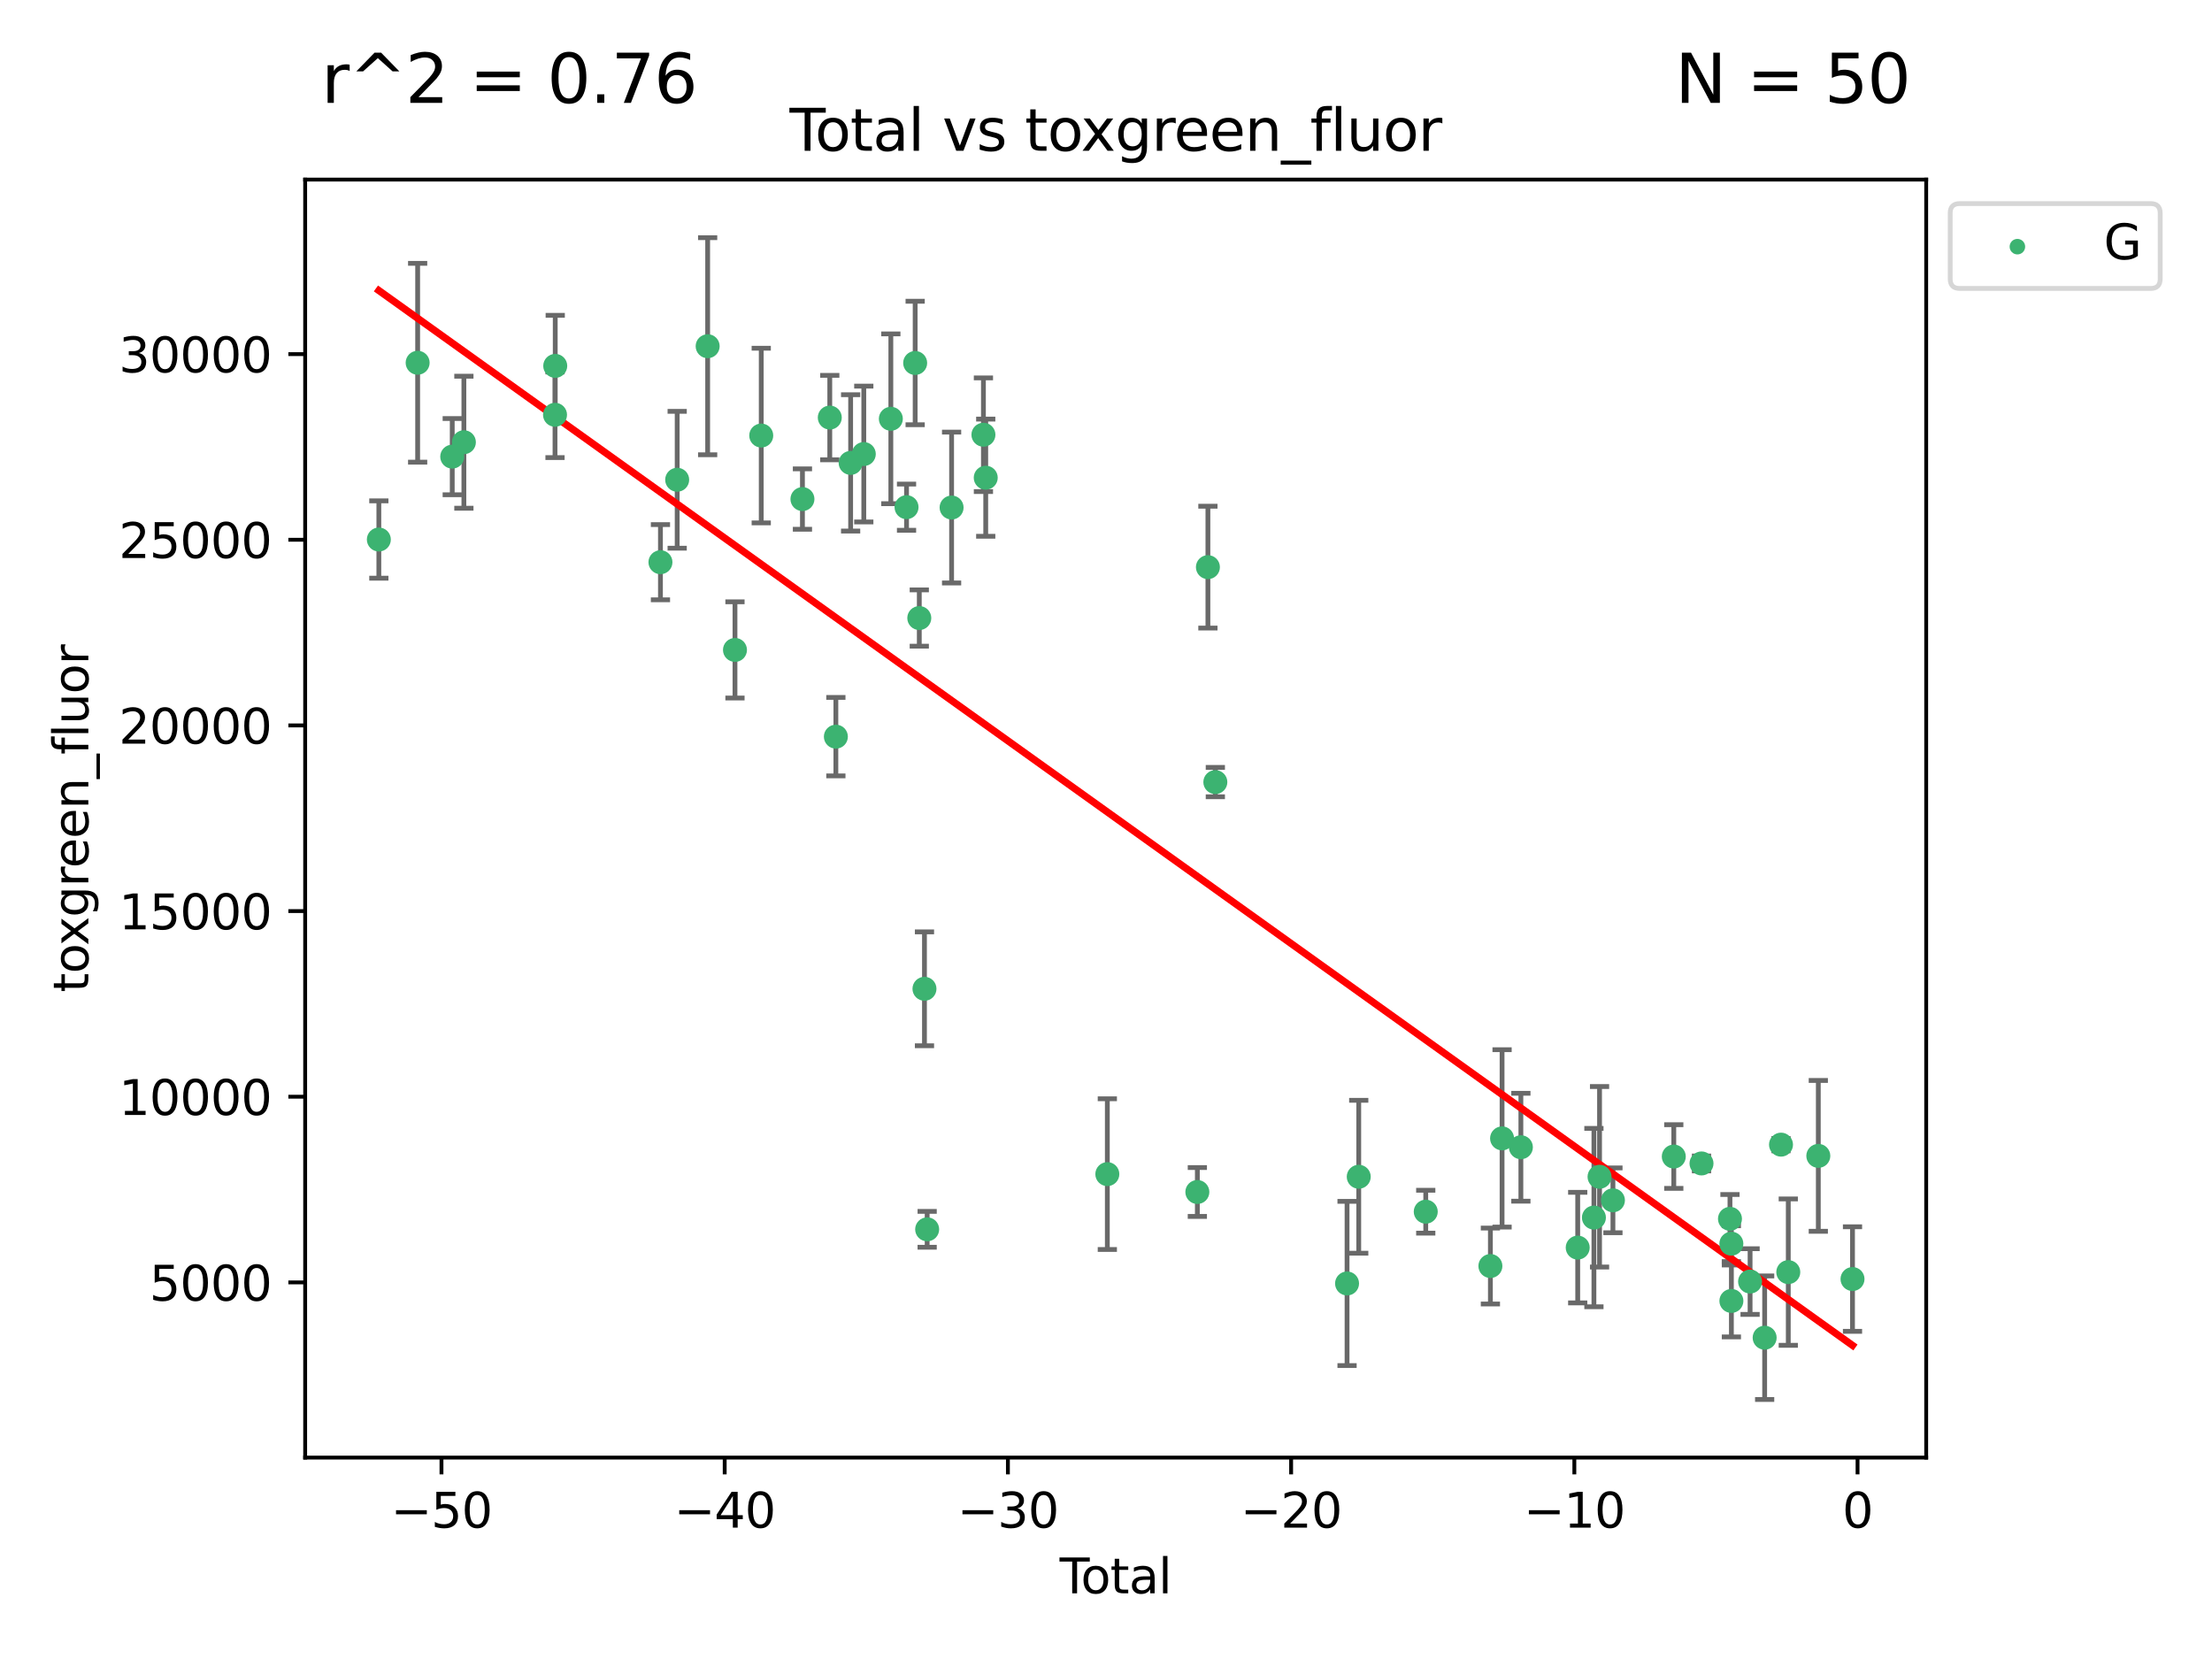 <?xml version="1.0" encoding="utf-8" standalone="no"?>
<!DOCTYPE svg PUBLIC "-//W3C//DTD SVG 1.1//EN"
  "http://www.w3.org/Graphics/SVG/1.1/DTD/svg11.dtd">
<svg xmlns:xlink="http://www.w3.org/1999/xlink" width="460.8pt" height="345.6pt" viewBox="0 0 460.8 345.6" xmlns="http://www.w3.org/2000/svg" version="1.1">
 <defs>
  <style type="text/css">*{stroke-linejoin: round; stroke-linecap: butt}</style>
 </defs>
 <g id="figure_1">
  <g id="patch_1">
   <path d="M 0 345.6 
L 460.8 345.6 
L 460.8 0 
L 0 0 
z
" style="fill: #ffffff"/>
  </g>
  <g id="axes_1">
   <g id="patch_2">
    <path d="M 63.571 303.64 
L 401.26 303.64 
L 401.26 37.411 
L 63.571 37.411 
z
" style="fill: #ffffff"/>
   </g>
   <g id="PathCollection_1">
    <defs>
     <path id="maf08efcfcb" d="M 0 1.118 
C 0.297 1.118 0.581 1 0.791 0.791 
C 1 0.581 1.118 0.297 1.118 0 
C 1.118 -0.297 1 -0.581 0.791 -0.791 
C 0.581 -1 0.297 -1.118 0 -1.118 
C -0.297 -1.118 -0.581 -1 -0.791 -0.791 
C -1 -0.581 -1.118 -0.297 -1.118 0 
C -1.118 0.297 -1 0.581 -0.791 0.791 
C -0.581 1 -0.297 1.118 0 1.118 
z
" style="stroke: #3cb371"/>
    </defs>
    <g clip-path="url(#p3e25c0ce51)">
     <use xlink:href="#maf08efcfcb" x="78.921" y="112.392" style="fill: #3cb371; stroke: #3cb371"/>
     <use xlink:href="#maf08efcfcb" x="87.003" y="75.569" style="fill: #3cb371; stroke: #3cb371"/>
     <use xlink:href="#maf08efcfcb" x="94.209" y="95.126" style="fill: #3cb371; stroke: #3cb371"/>
     <use xlink:href="#maf08efcfcb" x="96.636" y="92.122" style="fill: #3cb371; stroke: #3cb371"/>
     <use xlink:href="#maf08efcfcb" x="115.62" y="86.406" style="fill: #3cb371; stroke: #3cb371"/>
     <use xlink:href="#maf08efcfcb" x="115.666" y="76.222" style="fill: #3cb371; stroke: #3cb371"/>
     <use xlink:href="#maf08efcfcb" x="137.584" y="117.118" style="fill: #3cb371; stroke: #3cb371"/>
     <use xlink:href="#maf08efcfcb" x="141.068" y="99.942" style="fill: #3cb371; stroke: #3cb371"/>
     <use xlink:href="#maf08efcfcb" x="147.417" y="72.122" style="fill: #3cb371; stroke: #3cb371"/>
     <use xlink:href="#maf08efcfcb" x="153.109" y="135.392" style="fill: #3cb371; stroke: #3cb371"/>
     <use xlink:href="#maf08efcfcb" x="158.58" y="90.732" style="fill: #3cb371; stroke: #3cb371"/>
     <use xlink:href="#maf08efcfcb" x="167.163" y="103.966" style="fill: #3cb371; stroke: #3cb371"/>
     <use xlink:href="#maf08efcfcb" x="172.859" y="86.988" style="fill: #3cb371; stroke: #3cb371"/>
     <use xlink:href="#maf08efcfcb" x="174.128" y="153.46" style="fill: #3cb371; stroke: #3cb371"/>
     <use xlink:href="#maf08efcfcb" x="177.202" y="96.429" style="fill: #3cb371; stroke: #3cb371"/>
     <use xlink:href="#maf08efcfcb" x="179.944" y="94.584" style="fill: #3cb371; stroke: #3cb371"/>
     <use xlink:href="#maf08efcfcb" x="185.579" y="87.241" style="fill: #3cb371; stroke: #3cb371"/>
     <use xlink:href="#maf08efcfcb" x="188.848" y="105.654" style="fill: #3cb371; stroke: #3cb371"/>
     <use xlink:href="#maf08efcfcb" x="190.645" y="75.617" style="fill: #3cb371; stroke: #3cb371"/>
     <use xlink:href="#maf08efcfcb" x="191.505" y="128.751" style="fill: #3cb371; stroke: #3cb371"/>
     <use xlink:href="#maf08efcfcb" x="192.584" y="205.985" style="fill: #3cb371; stroke: #3cb371"/>
     <use xlink:href="#maf08efcfcb" x="193.145" y="256.09" style="fill: #3cb371; stroke: #3cb371"/>
     <use xlink:href="#maf08efcfcb" x="198.235" y="105.729" style="fill: #3cb371; stroke: #3cb371"/>
     <use xlink:href="#maf08efcfcb" x="204.866" y="90.562" style="fill: #3cb371; stroke: #3cb371"/>
     <use xlink:href="#maf08efcfcb" x="205.347" y="99.514" style="fill: #3cb371; stroke: #3cb371"/>
     <use xlink:href="#maf08efcfcb" x="230.677" y="244.59" style="fill: #3cb371; stroke: #3cb371"/>
     <use xlink:href="#maf08efcfcb" x="249.43" y="248.315" style="fill: #3cb371; stroke: #3cb371"/>
     <use xlink:href="#maf08efcfcb" x="251.63" y="118.148" style="fill: #3cb371; stroke: #3cb371"/>
     <use xlink:href="#maf08efcfcb" x="253.178" y="162.925" style="fill: #3cb371; stroke: #3cb371"/>
     <use xlink:href="#maf08efcfcb" x="280.616" y="267.371" style="fill: #3cb371; stroke: #3cb371"/>
     <use xlink:href="#maf08efcfcb" x="283.051" y="245.14" style="fill: #3cb371; stroke: #3cb371"/>
     <use xlink:href="#maf08efcfcb" x="297.01" y="252.416" style="fill: #3cb371; stroke: #3cb371"/>
     <use xlink:href="#maf08efcfcb" x="310.477" y="263.736" style="fill: #3cb371; stroke: #3cb371"/>
     <use xlink:href="#maf08efcfcb" x="312.909" y="237.146" style="fill: #3cb371; stroke: #3cb371"/>
     <use xlink:href="#maf08efcfcb" x="316.827" y="238.988" style="fill: #3cb371; stroke: #3cb371"/>
     <use xlink:href="#maf08efcfcb" x="328.666" y="259.899" style="fill: #3cb371; stroke: #3cb371"/>
     <use xlink:href="#maf08efcfcb" x="332.043" y="253.645" style="fill: #3cb371; stroke: #3cb371"/>
     <use xlink:href="#maf08efcfcb" x="333.215" y="245.144" style="fill: #3cb371; stroke: #3cb371"/>
     <use xlink:href="#maf08efcfcb" x="336.003" y="250.046" style="fill: #3cb371; stroke: #3cb371"/>
     <use xlink:href="#maf08efcfcb" x="348.68" y="240.929" style="fill: #3cb371; stroke: #3cb371"/>
     <use xlink:href="#maf08efcfcb" x="354.455" y="242.367" style="fill: #3cb371; stroke: #3cb371"/>
     <use xlink:href="#maf08efcfcb" x="360.384" y="253.906" style="fill: #3cb371; stroke: #3cb371"/>
     <use xlink:href="#maf08efcfcb" x="360.673" y="259.081" style="fill: #3cb371; stroke: #3cb371"/>
     <use xlink:href="#maf08efcfcb" x="360.68" y="271.009" style="fill: #3cb371; stroke: #3cb371"/>
     <use xlink:href="#maf08efcfcb" x="364.575" y="266.971" style="fill: #3cb371; stroke: #3cb371"/>
     <use xlink:href="#maf08efcfcb" x="367.609" y="278.67" style="fill: #3cb371; stroke: #3cb371"/>
     <use xlink:href="#maf08efcfcb" x="371.016" y="238.45" style="fill: #3cb371; stroke: #3cb371"/>
     <use xlink:href="#maf08efcfcb" x="372.532" y="265.005" style="fill: #3cb371; stroke: #3cb371"/>
     <use xlink:href="#maf08efcfcb" x="378.788" y="240.79" style="fill: #3cb371; stroke: #3cb371"/>
     <use xlink:href="#maf08efcfcb" x="385.911" y="266.448" style="fill: #3cb371; stroke: #3cb371"/>
    </g>
   </g>
   <g id="matplotlib.axis_1">
    <g id="xtick_1">
     <g id="line2d_1">
      <defs>
       <path id="m9228a0d88b" d="M 0 0 
L 0 3.5 
" style="stroke: #000000; stroke-width: 0.8"/>
      </defs>
      <g>
       <use xlink:href="#m9228a0d88b" x="91.968" y="303.64" style="stroke: #000000; stroke-width: 0.8"/>
      </g>
     </g>
     <g id="text_1">
      <!-- −50 -->
      <g transform="translate(81.416 318.238) scale(0.1 -0.1)">
       <defs>
        <path id="DejaVuSans-2212" d="M 678 2272 
L 4684 2272 
L 4684 1741 
L 678 1741 
L 678 2272 
z
" transform="scale(0.016)"/>
        <path id="DejaVuSans-35" d="M 691 4666 
L 3169 4666 
L 3169 4134 
L 1269 4134 
L 1269 2991 
Q 1406 3038 1543 3061 
Q 1681 3084 1819 3084 
Q 2600 3084 3056 2656 
Q 3513 2228 3513 1497 
Q 3513 744 3044 326 
Q 2575 -91 1722 -91 
Q 1428 -91 1123 -41 
Q 819 9 494 109 
L 494 744 
Q 775 591 1075 516 
Q 1375 441 1709 441 
Q 2250 441 2565 725 
Q 2881 1009 2881 1497 
Q 2881 1984 2565 2268 
Q 2250 2553 1709 2553 
Q 1456 2553 1204 2497 
Q 953 2441 691 2322 
L 691 4666 
z
" transform="scale(0.016)"/>
        <path id="DejaVuSans-30" d="M 2034 4250 
Q 1547 4250 1301 3770 
Q 1056 3291 1056 2328 
Q 1056 1369 1301 889 
Q 1547 409 2034 409 
Q 2525 409 2770 889 
Q 3016 1369 3016 2328 
Q 3016 3291 2770 3770 
Q 2525 4250 2034 4250 
z
M 2034 4750 
Q 2819 4750 3233 4129 
Q 3647 3509 3647 2328 
Q 3647 1150 3233 529 
Q 2819 -91 2034 -91 
Q 1250 -91 836 529 
Q 422 1150 422 2328 
Q 422 3509 836 4129 
Q 1250 4750 2034 4750 
z
" transform="scale(0.016)"/>
       </defs>
       <use xlink:href="#DejaVuSans-2212"/>
       <use xlink:href="#DejaVuSans-35" x="83.789"/>
       <use xlink:href="#DejaVuSans-30" x="147.412"/>
      </g>
     </g>
    </g>
    <g id="xtick_2">
     <g id="line2d_2">
      <g>
       <use xlink:href="#m9228a0d88b" x="150.967" y="303.64" style="stroke: #000000; stroke-width: 0.8"/>
      </g>
     </g>
     <g id="text_2">
      <!-- −40 -->
      <g transform="translate(140.415 318.238) scale(0.1 -0.1)">
       <defs>
        <path id="DejaVuSans-34" d="M 2419 4116 
L 825 1625 
L 2419 1625 
L 2419 4116 
z
M 2253 4666 
L 3047 4666 
L 3047 1625 
L 3713 1625 
L 3713 1100 
L 3047 1100 
L 3047 0 
L 2419 0 
L 2419 1100 
L 313 1100 
L 313 1709 
L 2253 4666 
z
" transform="scale(0.016)"/>
       </defs>
       <use xlink:href="#DejaVuSans-2212"/>
       <use xlink:href="#DejaVuSans-34" x="83.789"/>
       <use xlink:href="#DejaVuSans-30" x="147.412"/>
      </g>
     </g>
    </g>
    <g id="xtick_3">
     <g id="line2d_3">
      <g>
       <use xlink:href="#m9228a0d88b" x="209.966" y="303.64" style="stroke: #000000; stroke-width: 0.8"/>
      </g>
     </g>
     <g id="text_3">
      <!-- −30 -->
      <g transform="translate(199.414 318.238) scale(0.1 -0.1)">
       <defs>
        <path id="DejaVuSans-33" d="M 2597 2516 
Q 3050 2419 3304 2112 
Q 3559 1806 3559 1356 
Q 3559 666 3084 287 
Q 2609 -91 1734 -91 
Q 1441 -91 1130 -33 
Q 819 25 488 141 
L 488 750 
Q 750 597 1062 519 
Q 1375 441 1716 441 
Q 2309 441 2620 675 
Q 2931 909 2931 1356 
Q 2931 1769 2642 2001 
Q 2353 2234 1838 2234 
L 1294 2234 
L 1294 2753 
L 1863 2753 
Q 2328 2753 2575 2939 
Q 2822 3125 2822 3475 
Q 2822 3834 2567 4026 
Q 2313 4219 1838 4219 
Q 1578 4219 1281 4162 
Q 984 4106 628 3988 
L 628 4550 
Q 988 4650 1302 4700 
Q 1616 4750 1894 4750 
Q 2613 4750 3031 4423 
Q 3450 4097 3450 3541 
Q 3450 3153 3228 2886 
Q 3006 2619 2597 2516 
z
" transform="scale(0.016)"/>
       </defs>
       <use xlink:href="#DejaVuSans-2212"/>
       <use xlink:href="#DejaVuSans-33" x="83.789"/>
       <use xlink:href="#DejaVuSans-30" x="147.412"/>
      </g>
     </g>
    </g>
    <g id="xtick_4">
     <g id="line2d_4">
      <g>
       <use xlink:href="#m9228a0d88b" x="268.965" y="303.64" style="stroke: #000000; stroke-width: 0.8"/>
      </g>
     </g>
     <g id="text_4">
      <!-- −20 -->
      <g transform="translate(258.412 318.238) scale(0.1 -0.1)">
       <defs>
        <path id="DejaVuSans-32" d="M 1228 531 
L 3431 531 
L 3431 0 
L 469 0 
L 469 531 
Q 828 903 1448 1529 
Q 2069 2156 2228 2338 
Q 2531 2678 2651 2914 
Q 2772 3150 2772 3378 
Q 2772 3750 2511 3984 
Q 2250 4219 1831 4219 
Q 1534 4219 1204 4116 
Q 875 4013 500 3803 
L 500 4441 
Q 881 4594 1212 4672 
Q 1544 4750 1819 4750 
Q 2544 4750 2975 4387 
Q 3406 4025 3406 3419 
Q 3406 3131 3298 2873 
Q 3191 2616 2906 2266 
Q 2828 2175 2409 1742 
Q 1991 1309 1228 531 
z
" transform="scale(0.016)"/>
       </defs>
       <use xlink:href="#DejaVuSans-2212"/>
       <use xlink:href="#DejaVuSans-32" x="83.789"/>
       <use xlink:href="#DejaVuSans-30" x="147.412"/>
      </g>
     </g>
    </g>
    <g id="xtick_5">
     <g id="line2d_5">
      <g>
       <use xlink:href="#m9228a0d88b" x="327.964" y="303.64" style="stroke: #000000; stroke-width: 0.8"/>
      </g>
     </g>
     <g id="text_5">
      <!-- −10 -->
      <g transform="translate(317.411 318.238) scale(0.1 -0.1)">
       <defs>
        <path id="DejaVuSans-31" d="M 794 531 
L 1825 531 
L 1825 4091 
L 703 3866 
L 703 4441 
L 1819 4666 
L 2450 4666 
L 2450 531 
L 3481 531 
L 3481 0 
L 794 0 
L 794 531 
z
" transform="scale(0.016)"/>
       </defs>
       <use xlink:href="#DejaVuSans-2212"/>
       <use xlink:href="#DejaVuSans-31" x="83.789"/>
       <use xlink:href="#DejaVuSans-30" x="147.412"/>
      </g>
     </g>
    </g>
    <g id="xtick_6">
     <g id="line2d_6">
      <g>
       <use xlink:href="#m9228a0d88b" x="386.962" y="303.64" style="stroke: #000000; stroke-width: 0.8"/>
      </g>
     </g>
     <g id="text_6">
      <!-- 0 -->
      <g transform="translate(383.781 318.238) scale(0.1 -0.1)">
       <use xlink:href="#DejaVuSans-30"/>
      </g>
     </g>
    </g>
    <g id="text_7">
     <!-- Total -->
     <g transform="translate(220.739 331.917) scale(0.1 -0.1)">
      <defs>
       <path id="DejaVuSans-54" d="M -19 4666 
L 3928 4666 
L 3928 4134 
L 2272 4134 
L 2272 0 
L 1638 0 
L 1638 4134 
L -19 4134 
L -19 4666 
z
" transform="scale(0.016)"/>
       <path id="DejaVuSans-6f" d="M 1959 3097 
Q 1497 3097 1228 2736 
Q 959 2375 959 1747 
Q 959 1119 1226 758 
Q 1494 397 1959 397 
Q 2419 397 2687 759 
Q 2956 1122 2956 1747 
Q 2956 2369 2687 2733 
Q 2419 3097 1959 3097 
z
M 1959 3584 
Q 2709 3584 3137 3096 
Q 3566 2609 3566 1747 
Q 3566 888 3137 398 
Q 2709 -91 1959 -91 
Q 1206 -91 779 398 
Q 353 888 353 1747 
Q 353 2609 779 3096 
Q 1206 3584 1959 3584 
z
" transform="scale(0.016)"/>
       <path id="DejaVuSans-74" d="M 1172 4494 
L 1172 3500 
L 2356 3500 
L 2356 3053 
L 1172 3053 
L 1172 1153 
Q 1172 725 1289 603 
Q 1406 481 1766 481 
L 2356 481 
L 2356 0 
L 1766 0 
Q 1100 0 847 248 
Q 594 497 594 1153 
L 594 3053 
L 172 3053 
L 172 3500 
L 594 3500 
L 594 4494 
L 1172 4494 
z
" transform="scale(0.016)"/>
       <path id="DejaVuSans-61" d="M 2194 1759 
Q 1497 1759 1228 1600 
Q 959 1441 959 1056 
Q 959 750 1161 570 
Q 1363 391 1709 391 
Q 2188 391 2477 730 
Q 2766 1069 2766 1631 
L 2766 1759 
L 2194 1759 
z
M 3341 1997 
L 3341 0 
L 2766 0 
L 2766 531 
Q 2569 213 2275 61 
Q 1981 -91 1556 -91 
Q 1019 -91 701 211 
Q 384 513 384 1019 
Q 384 1609 779 1909 
Q 1175 2209 1959 2209 
L 2766 2209 
L 2766 2266 
Q 2766 2663 2505 2880 
Q 2244 3097 1772 3097 
Q 1472 3097 1187 3025 
Q 903 2953 641 2809 
L 641 3341 
Q 956 3463 1253 3523 
Q 1550 3584 1831 3584 
Q 2591 3584 2966 3190 
Q 3341 2797 3341 1997 
z
" transform="scale(0.016)"/>
       <path id="DejaVuSans-6c" d="M 603 4863 
L 1178 4863 
L 1178 0 
L 603 0 
L 603 4863 
z
" transform="scale(0.016)"/>
      </defs>
      <use xlink:href="#DejaVuSans-54"/>
      <use xlink:href="#DejaVuSans-6f" x="44.084"/>
      <use xlink:href="#DejaVuSans-74" x="105.266"/>
      <use xlink:href="#DejaVuSans-61" x="144.475"/>
      <use xlink:href="#DejaVuSans-6c" x="205.754"/>
     </g>
    </g>
   </g>
   <g id="matplotlib.axis_2">
    <g id="ytick_1">
     <g id="line2d_7">
      <defs>
       <path id="m6d42288679" d="M 0 0 
L -3.5 0 
" style="stroke: #000000; stroke-width: 0.8"/>
      </defs>
      <g>
       <use xlink:href="#m6d42288679" x="63.571" y="267.144" style="stroke: #000000; stroke-width: 0.8"/>
      </g>
     </g>
     <g id="text_8">
      <!-- 5000 -->
      <g transform="translate(31.121 270.943) scale(0.1 -0.1)">
       <use xlink:href="#DejaVuSans-35"/>
       <use xlink:href="#DejaVuSans-30" x="63.623"/>
       <use xlink:href="#DejaVuSans-30" x="127.246"/>
       <use xlink:href="#DejaVuSans-30" x="190.869"/>
      </g>
     </g>
    </g>
    <g id="ytick_2">
     <g id="line2d_8">
      <g>
       <use xlink:href="#m6d42288679" x="63.571" y="228.468" style="stroke: #000000; stroke-width: 0.8"/>
      </g>
     </g>
     <g id="text_9">
      <!-- 10000 -->
      <g transform="translate(24.759 232.268) scale(0.1 -0.1)">
       <use xlink:href="#DejaVuSans-31"/>
       <use xlink:href="#DejaVuSans-30" x="63.623"/>
       <use xlink:href="#DejaVuSans-30" x="127.246"/>
       <use xlink:href="#DejaVuSans-30" x="190.869"/>
       <use xlink:href="#DejaVuSans-30" x="254.492"/>
      </g>
     </g>
    </g>
    <g id="ytick_3">
     <g id="line2d_9">
      <g>
       <use xlink:href="#m6d42288679" x="63.571" y="189.793" style="stroke: #000000; stroke-width: 0.8"/>
      </g>
     </g>
     <g id="text_10">
      <!-- 15000 -->
      <g transform="translate(24.759 193.592) scale(0.1 -0.1)">
       <use xlink:href="#DejaVuSans-31"/>
       <use xlink:href="#DejaVuSans-35" x="63.623"/>
       <use xlink:href="#DejaVuSans-30" x="127.246"/>
       <use xlink:href="#DejaVuSans-30" x="190.869"/>
       <use xlink:href="#DejaVuSans-30" x="254.492"/>
      </g>
     </g>
    </g>
    <g id="ytick_4">
     <g id="line2d_10">
      <g>
       <use xlink:href="#m6d42288679" x="63.571" y="151.117" style="stroke: #000000; stroke-width: 0.8"/>
      </g>
     </g>
     <g id="text_11">
      <!-- 20000 -->
      <g transform="translate(24.759 154.916) scale(0.1 -0.1)">
       <use xlink:href="#DejaVuSans-32"/>
       <use xlink:href="#DejaVuSans-30" x="63.623"/>
       <use xlink:href="#DejaVuSans-30" x="127.246"/>
       <use xlink:href="#DejaVuSans-30" x="190.869"/>
       <use xlink:href="#DejaVuSans-30" x="254.492"/>
      </g>
     </g>
    </g>
    <g id="ytick_5">
     <g id="line2d_11">
      <g>
       <use xlink:href="#m6d42288679" x="63.571" y="112.442" style="stroke: #000000; stroke-width: 0.8"/>
      </g>
     </g>
     <g id="text_12">
      <!-- 25000 -->
      <g transform="translate(24.759 116.241) scale(0.1 -0.1)">
       <use xlink:href="#DejaVuSans-32"/>
       <use xlink:href="#DejaVuSans-35" x="63.623"/>
       <use xlink:href="#DejaVuSans-30" x="127.246"/>
       <use xlink:href="#DejaVuSans-30" x="190.869"/>
       <use xlink:href="#DejaVuSans-30" x="254.492"/>
      </g>
     </g>
    </g>
    <g id="ytick_6">
     <g id="line2d_12">
      <g>
       <use xlink:href="#m6d42288679" x="63.571" y="73.766" style="stroke: #000000; stroke-width: 0.8"/>
      </g>
     </g>
     <g id="text_13">
      <!-- 30000 -->
      <g transform="translate(24.759 77.565) scale(0.1 -0.1)">
       <use xlink:href="#DejaVuSans-33"/>
       <use xlink:href="#DejaVuSans-30" x="63.623"/>
       <use xlink:href="#DejaVuSans-30" x="127.246"/>
       <use xlink:href="#DejaVuSans-30" x="190.869"/>
       <use xlink:href="#DejaVuSans-30" x="254.492"/>
      </g>
     </g>
    </g>
    <g id="text_14">
     <!-- toxgreen_fluor -->
     <g transform="translate(18.401 206.72) rotate(-90) scale(0.1 -0.1)">
      <defs>
       <path id="DejaVuSans-78" d="M 3513 3500 
L 2247 1797 
L 3578 0 
L 2900 0 
L 1881 1375 
L 863 0 
L 184 0 
L 1544 1831 
L 300 3500 
L 978 3500 
L 1906 2253 
L 2834 3500 
L 3513 3500 
z
" transform="scale(0.016)"/>
       <path id="DejaVuSans-67" d="M 2906 1791 
Q 2906 2416 2648 2759 
Q 2391 3103 1925 3103 
Q 1463 3103 1205 2759 
Q 947 2416 947 1791 
Q 947 1169 1205 825 
Q 1463 481 1925 481 
Q 2391 481 2648 825 
Q 2906 1169 2906 1791 
z
M 3481 434 
Q 3481 -459 3084 -895 
Q 2688 -1331 1869 -1331 
Q 1566 -1331 1297 -1286 
Q 1028 -1241 775 -1147 
L 775 -588 
Q 1028 -725 1275 -790 
Q 1522 -856 1778 -856 
Q 2344 -856 2625 -561 
Q 2906 -266 2906 331 
L 2906 616 
Q 2728 306 2450 153 
Q 2172 0 1784 0 
Q 1141 0 747 490 
Q 353 981 353 1791 
Q 353 2603 747 3093 
Q 1141 3584 1784 3584 
Q 2172 3584 2450 3431 
Q 2728 3278 2906 2969 
L 2906 3500 
L 3481 3500 
L 3481 434 
z
" transform="scale(0.016)"/>
       <path id="DejaVuSans-72" d="M 2631 2963 
Q 2534 3019 2420 3045 
Q 2306 3072 2169 3072 
Q 1681 3072 1420 2755 
Q 1159 2438 1159 1844 
L 1159 0 
L 581 0 
L 581 3500 
L 1159 3500 
L 1159 2956 
Q 1341 3275 1631 3429 
Q 1922 3584 2338 3584 
Q 2397 3584 2469 3576 
Q 2541 3569 2628 3553 
L 2631 2963 
z
" transform="scale(0.016)"/>
       <path id="DejaVuSans-65" d="M 3597 1894 
L 3597 1613 
L 953 1613 
Q 991 1019 1311 708 
Q 1631 397 2203 397 
Q 2534 397 2845 478 
Q 3156 559 3463 722 
L 3463 178 
Q 3153 47 2828 -22 
Q 2503 -91 2169 -91 
Q 1331 -91 842 396 
Q 353 884 353 1716 
Q 353 2575 817 3079 
Q 1281 3584 2069 3584 
Q 2775 3584 3186 3129 
Q 3597 2675 3597 1894 
z
M 3022 2063 
Q 3016 2534 2758 2815 
Q 2500 3097 2075 3097 
Q 1594 3097 1305 2825 
Q 1016 2553 972 2059 
L 3022 2063 
z
" transform="scale(0.016)"/>
       <path id="DejaVuSans-6e" d="M 3513 2113 
L 3513 0 
L 2938 0 
L 2938 2094 
Q 2938 2591 2744 2837 
Q 2550 3084 2163 3084 
Q 1697 3084 1428 2787 
Q 1159 2491 1159 1978 
L 1159 0 
L 581 0 
L 581 3500 
L 1159 3500 
L 1159 2956 
Q 1366 3272 1645 3428 
Q 1925 3584 2291 3584 
Q 2894 3584 3203 3211 
Q 3513 2838 3513 2113 
z
" transform="scale(0.016)"/>
       <path id="DejaVuSans-5f" d="M 3263 -1063 
L 3263 -1509 
L -63 -1509 
L -63 -1063 
L 3263 -1063 
z
" transform="scale(0.016)"/>
       <path id="DejaVuSans-66" d="M 2375 4863 
L 2375 4384 
L 1825 4384 
Q 1516 4384 1395 4259 
Q 1275 4134 1275 3809 
L 1275 3500 
L 2222 3500 
L 2222 3053 
L 1275 3053 
L 1275 0 
L 697 0 
L 697 3053 
L 147 3053 
L 147 3500 
L 697 3500 
L 697 3744 
Q 697 4328 969 4595 
Q 1241 4863 1831 4863 
L 2375 4863 
z
" transform="scale(0.016)"/>
       <path id="DejaVuSans-75" d="M 544 1381 
L 544 3500 
L 1119 3500 
L 1119 1403 
Q 1119 906 1312 657 
Q 1506 409 1894 409 
Q 2359 409 2629 706 
Q 2900 1003 2900 1516 
L 2900 3500 
L 3475 3500 
L 3475 0 
L 2900 0 
L 2900 538 
Q 2691 219 2414 64 
Q 2138 -91 1772 -91 
Q 1169 -91 856 284 
Q 544 659 544 1381 
z
M 1991 3584 
L 1991 3584 
z
" transform="scale(0.016)"/>
      </defs>
      <use xlink:href="#DejaVuSans-74"/>
      <use xlink:href="#DejaVuSans-6f" x="39.209"/>
      <use xlink:href="#DejaVuSans-78" x="97.266"/>
      <use xlink:href="#DejaVuSans-67" x="156.445"/>
      <use xlink:href="#DejaVuSans-72" x="219.922"/>
      <use xlink:href="#DejaVuSans-65" x="258.785"/>
      <use xlink:href="#DejaVuSans-65" x="320.309"/>
      <use xlink:href="#DejaVuSans-6e" x="381.832"/>
      <use xlink:href="#DejaVuSans-5f" x="445.211"/>
      <use xlink:href="#DejaVuSans-66" x="495.211"/>
      <use xlink:href="#DejaVuSans-6c" x="530.416"/>
      <use xlink:href="#DejaVuSans-75" x="558.199"/>
      <use xlink:href="#DejaVuSans-6f" x="621.578"/>
      <use xlink:href="#DejaVuSans-72" x="682.76"/>
     </g>
    </g>
   </g>
   <g id="LineCollection_1">
    <path d="M 78.921 120.448 
L 78.921 104.336 
" clip-path="url(#p3e25c0ce51)" style="fill: none; stroke: #696969"/>
    <path d="M 87.003 96.276 
L 87.003 54.862 
" clip-path="url(#p3e25c0ce51)" style="fill: none; stroke: #696969"/>
    <path d="M 94.209 103.063 
L 94.209 87.189 
" clip-path="url(#p3e25c0ce51)" style="fill: none; stroke: #696969"/>
    <path d="M 96.636 105.872 
L 96.636 78.371 
" clip-path="url(#p3e25c0ce51)" style="fill: none; stroke: #696969"/>
    <path d="M 115.62 95.322 
L 115.62 77.49 
" clip-path="url(#p3e25c0ce51)" style="fill: none; stroke: #696969"/>
    <path d="M 115.666 86.761 
L 115.666 65.683 
" clip-path="url(#p3e25c0ce51)" style="fill: none; stroke: #696969"/>
    <path d="M 137.584 124.951 
L 137.584 109.285 
" clip-path="url(#p3e25c0ce51)" style="fill: none; stroke: #696969"/>
    <path d="M 141.068 114.197 
L 141.068 85.687 
" clip-path="url(#p3e25c0ce51)" style="fill: none; stroke: #696969"/>
    <path d="M 147.417 94.731 
L 147.417 49.513 
" clip-path="url(#p3e25c0ce51)" style="fill: none; stroke: #696969"/>
    <path d="M 153.109 145.414 
L 153.109 125.37 
" clip-path="url(#p3e25c0ce51)" style="fill: none; stroke: #696969"/>
    <path d="M 158.58 108.924 
L 158.58 72.54 
" clip-path="url(#p3e25c0ce51)" style="fill: none; stroke: #696969"/>
    <path d="M 167.163 110.257 
L 167.163 97.675 
" clip-path="url(#p3e25c0ce51)" style="fill: none; stroke: #696969"/>
    <path d="M 172.859 95.783 
L 172.859 78.193 
" clip-path="url(#p3e25c0ce51)" style="fill: none; stroke: #696969"/>
    <path d="M 174.128 161.632 
L 174.128 145.288 
" clip-path="url(#p3e25c0ce51)" style="fill: none; stroke: #696969"/>
    <path d="M 177.202 110.63 
L 177.202 82.228 
" clip-path="url(#p3e25c0ce51)" style="fill: none; stroke: #696969"/>
    <path d="M 179.944 108.729 
L 179.944 80.439 
" clip-path="url(#p3e25c0ce51)" style="fill: none; stroke: #696969"/>
    <path d="M 185.579 104.928 
L 185.579 69.554 
" clip-path="url(#p3e25c0ce51)" style="fill: none; stroke: #696969"/>
    <path d="M 188.848 110.471 
L 188.848 100.838 
" clip-path="url(#p3e25c0ce51)" style="fill: none; stroke: #696969"/>
    <path d="M 190.645 88.481 
L 190.645 62.753 
" clip-path="url(#p3e25c0ce51)" style="fill: none; stroke: #696969"/>
    <path d="M 191.505 134.612 
L 191.505 122.889 
" clip-path="url(#p3e25c0ce51)" style="fill: none; stroke: #696969"/>
    <path d="M 192.584 217.847 
L 192.584 194.124 
" clip-path="url(#p3e25c0ce51)" style="fill: none; stroke: #696969"/>
    <path d="M 193.145 259.826 
L 193.145 252.354 
" clip-path="url(#p3e25c0ce51)" style="fill: none; stroke: #696969"/>
    <path d="M 198.235 121.441 
L 198.235 90.016 
" clip-path="url(#p3e25c0ce51)" style="fill: none; stroke: #696969"/>
    <path d="M 204.866 102.404 
L 204.866 78.72 
" clip-path="url(#p3e25c0ce51)" style="fill: none; stroke: #696969"/>
    <path d="M 205.347 111.72 
L 205.347 87.308 
" clip-path="url(#p3e25c0ce51)" style="fill: none; stroke: #696969"/>
    <path d="M 230.677 260.287 
L 230.677 228.894 
" clip-path="url(#p3e25c0ce51)" style="fill: none; stroke: #696969"/>
    <path d="M 249.43 253.405 
L 249.43 243.226 
" clip-path="url(#p3e25c0ce51)" style="fill: none; stroke: #696969"/>
    <path d="M 251.63 130.84 
L 251.63 105.456 
" clip-path="url(#p3e25c0ce51)" style="fill: none; stroke: #696969"/>
    <path d="M 253.178 165.983 
L 253.178 159.867 
" clip-path="url(#p3e25c0ce51)" style="fill: none; stroke: #696969"/>
    <path d="M 280.616 284.476 
L 280.616 250.266 
" clip-path="url(#p3e25c0ce51)" style="fill: none; stroke: #696969"/>
    <path d="M 283.051 261.065 
L 283.051 229.216 
" clip-path="url(#p3e25c0ce51)" style="fill: none; stroke: #696969"/>
    <path d="M 297.01 256.883 
L 297.01 247.949 
" clip-path="url(#p3e25c0ce51)" style="fill: none; stroke: #696969"/>
    <path d="M 310.477 271.644 
L 310.477 255.828 
" clip-path="url(#p3e25c0ce51)" style="fill: none; stroke: #696969"/>
    <path d="M 312.909 255.618 
L 312.909 218.674 
" clip-path="url(#p3e25c0ce51)" style="fill: none; stroke: #696969"/>
    <path d="M 316.827 250.224 
L 316.827 227.752 
" clip-path="url(#p3e25c0ce51)" style="fill: none; stroke: #696969"/>
    <path d="M 328.666 271.416 
L 328.666 248.383 
" clip-path="url(#p3e25c0ce51)" style="fill: none; stroke: #696969"/>
    <path d="M 332.043 272.226 
L 332.043 235.064 
" clip-path="url(#p3e25c0ce51)" style="fill: none; stroke: #696969"/>
    <path d="M 333.215 263.945 
L 333.215 226.344 
" clip-path="url(#p3e25c0ce51)" style="fill: none; stroke: #696969"/>
    <path d="M 336.003 256.801 
L 336.003 243.292 
" clip-path="url(#p3e25c0ce51)" style="fill: none; stroke: #696969"/>
    <path d="M 348.68 247.562 
L 348.68 234.296 
" clip-path="url(#p3e25c0ce51)" style="fill: none; stroke: #696969"/>
    <path d="M 354.455 243.918 
L 354.455 240.817 
" clip-path="url(#p3e25c0ce51)" style="fill: none; stroke: #696969"/>
    <path d="M 360.384 258.971 
L 360.384 248.841 
" clip-path="url(#p3e25c0ce51)" style="fill: none; stroke: #696969"/>
    <path d="M 360.673 262.81 
L 360.673 255.353 
" clip-path="url(#p3e25c0ce51)" style="fill: none; stroke: #696969"/>
    <path d="M 360.68 278.5 
L 360.68 263.518 
" clip-path="url(#p3e25c0ce51)" style="fill: none; stroke: #696969"/>
    <path d="M 364.575 273.812 
L 364.575 260.131 
" clip-path="url(#p3e25c0ce51)" style="fill: none; stroke: #696969"/>
    <path d="M 367.609 291.539 
L 367.609 265.802 
" clip-path="url(#p3e25c0ce51)" style="fill: none; stroke: #696969"/>
    <path d="M 371.016 239.734 
L 371.016 237.167 
" clip-path="url(#p3e25c0ce51)" style="fill: none; stroke: #696969"/>
    <path d="M 372.532 280.252 
L 372.532 249.758 
" clip-path="url(#p3e25c0ce51)" style="fill: none; stroke: #696969"/>
    <path d="M 378.788 256.501 
L 378.788 225.078 
" clip-path="url(#p3e25c0ce51)" style="fill: none; stroke: #696969"/>
    <path d="M 385.911 277.34 
L 385.911 255.556 
" clip-path="url(#p3e25c0ce51)" style="fill: none; stroke: #696969"/>
   </g>
   <g id="line2d_13">
    <defs>
     <path id="mfccf221d15" d="M 2 0 
L -2 -0 
" style="stroke: #696969"/>
    </defs>
    <g clip-path="url(#p3e25c0ce51)">
     <use xlink:href="#mfccf221d15" x="78.921" y="120.448" style="fill: #696969; stroke: #696969"/>
     <use xlink:href="#mfccf221d15" x="87.003" y="96.276" style="fill: #696969; stroke: #696969"/>
     <use xlink:href="#mfccf221d15" x="94.209" y="103.063" style="fill: #696969; stroke: #696969"/>
     <use xlink:href="#mfccf221d15" x="96.636" y="105.872" style="fill: #696969; stroke: #696969"/>
     <use xlink:href="#mfccf221d15" x="115.62" y="95.322" style="fill: #696969; stroke: #696969"/>
     <use xlink:href="#mfccf221d15" x="115.666" y="86.761" style="fill: #696969; stroke: #696969"/>
     <use xlink:href="#mfccf221d15" x="137.584" y="124.951" style="fill: #696969; stroke: #696969"/>
     <use xlink:href="#mfccf221d15" x="141.068" y="114.197" style="fill: #696969; stroke: #696969"/>
     <use xlink:href="#mfccf221d15" x="147.417" y="94.731" style="fill: #696969; stroke: #696969"/>
     <use xlink:href="#mfccf221d15" x="153.109" y="145.414" style="fill: #696969; stroke: #696969"/>
     <use xlink:href="#mfccf221d15" x="158.58" y="108.924" style="fill: #696969; stroke: #696969"/>
     <use xlink:href="#mfccf221d15" x="167.163" y="110.257" style="fill: #696969; stroke: #696969"/>
     <use xlink:href="#mfccf221d15" x="172.859" y="95.783" style="fill: #696969; stroke: #696969"/>
     <use xlink:href="#mfccf221d15" x="174.128" y="161.632" style="fill: #696969; stroke: #696969"/>
     <use xlink:href="#mfccf221d15" x="177.202" y="110.63" style="fill: #696969; stroke: #696969"/>
     <use xlink:href="#mfccf221d15" x="179.944" y="108.729" style="fill: #696969; stroke: #696969"/>
     <use xlink:href="#mfccf221d15" x="185.579" y="104.928" style="fill: #696969; stroke: #696969"/>
     <use xlink:href="#mfccf221d15" x="188.848" y="110.471" style="fill: #696969; stroke: #696969"/>
     <use xlink:href="#mfccf221d15" x="190.645" y="88.481" style="fill: #696969; stroke: #696969"/>
     <use xlink:href="#mfccf221d15" x="191.505" y="134.612" style="fill: #696969; stroke: #696969"/>
     <use xlink:href="#mfccf221d15" x="192.584" y="217.847" style="fill: #696969; stroke: #696969"/>
     <use xlink:href="#mfccf221d15" x="193.145" y="259.826" style="fill: #696969; stroke: #696969"/>
     <use xlink:href="#mfccf221d15" x="198.235" y="121.441" style="fill: #696969; stroke: #696969"/>
     <use xlink:href="#mfccf221d15" x="204.866" y="102.404" style="fill: #696969; stroke: #696969"/>
     <use xlink:href="#mfccf221d15" x="205.347" y="111.72" style="fill: #696969; stroke: #696969"/>
     <use xlink:href="#mfccf221d15" x="230.677" y="260.287" style="fill: #696969; stroke: #696969"/>
     <use xlink:href="#mfccf221d15" x="249.43" y="253.405" style="fill: #696969; stroke: #696969"/>
     <use xlink:href="#mfccf221d15" x="251.63" y="130.84" style="fill: #696969; stroke: #696969"/>
     <use xlink:href="#mfccf221d15" x="253.178" y="165.983" style="fill: #696969; stroke: #696969"/>
     <use xlink:href="#mfccf221d15" x="280.616" y="284.476" style="fill: #696969; stroke: #696969"/>
     <use xlink:href="#mfccf221d15" x="283.051" y="261.065" style="fill: #696969; stroke: #696969"/>
     <use xlink:href="#mfccf221d15" x="297.01" y="256.883" style="fill: #696969; stroke: #696969"/>
     <use xlink:href="#mfccf221d15" x="310.477" y="271.644" style="fill: #696969; stroke: #696969"/>
     <use xlink:href="#mfccf221d15" x="312.909" y="255.618" style="fill: #696969; stroke: #696969"/>
     <use xlink:href="#mfccf221d15" x="316.827" y="250.224" style="fill: #696969; stroke: #696969"/>
     <use xlink:href="#mfccf221d15" x="328.666" y="271.416" style="fill: #696969; stroke: #696969"/>
     <use xlink:href="#mfccf221d15" x="332.043" y="272.226" style="fill: #696969; stroke: #696969"/>
     <use xlink:href="#mfccf221d15" x="333.215" y="263.945" style="fill: #696969; stroke: #696969"/>
     <use xlink:href="#mfccf221d15" x="336.003" y="256.801" style="fill: #696969; stroke: #696969"/>
     <use xlink:href="#mfccf221d15" x="348.68" y="247.562" style="fill: #696969; stroke: #696969"/>
     <use xlink:href="#mfccf221d15" x="354.455" y="243.918" style="fill: #696969; stroke: #696969"/>
     <use xlink:href="#mfccf221d15" x="360.384" y="258.971" style="fill: #696969; stroke: #696969"/>
     <use xlink:href="#mfccf221d15" x="360.673" y="262.81" style="fill: #696969; stroke: #696969"/>
     <use xlink:href="#mfccf221d15" x="360.68" y="278.5" style="fill: #696969; stroke: #696969"/>
     <use xlink:href="#mfccf221d15" x="364.575" y="273.812" style="fill: #696969; stroke: #696969"/>
     <use xlink:href="#mfccf221d15" x="367.609" y="291.539" style="fill: #696969; stroke: #696969"/>
     <use xlink:href="#mfccf221d15" x="371.016" y="239.734" style="fill: #696969; stroke: #696969"/>
     <use xlink:href="#mfccf221d15" x="372.532" y="280.252" style="fill: #696969; stroke: #696969"/>
     <use xlink:href="#mfccf221d15" x="378.788" y="256.501" style="fill: #696969; stroke: #696969"/>
     <use xlink:href="#mfccf221d15" x="385.911" y="277.34" style="fill: #696969; stroke: #696969"/>
    </g>
   </g>
   <g id="line2d_14">
    <g clip-path="url(#p3e25c0ce51)">
     <use xlink:href="#mfccf221d15" x="78.921" y="104.336" style="fill: #696969; stroke: #696969"/>
     <use xlink:href="#mfccf221d15" x="87.003" y="54.862" style="fill: #696969; stroke: #696969"/>
     <use xlink:href="#mfccf221d15" x="94.209" y="87.189" style="fill: #696969; stroke: #696969"/>
     <use xlink:href="#mfccf221d15" x="96.636" y="78.371" style="fill: #696969; stroke: #696969"/>
     <use xlink:href="#mfccf221d15" x="115.62" y="77.49" style="fill: #696969; stroke: #696969"/>
     <use xlink:href="#mfccf221d15" x="115.666" y="65.683" style="fill: #696969; stroke: #696969"/>
     <use xlink:href="#mfccf221d15" x="137.584" y="109.285" style="fill: #696969; stroke: #696969"/>
     <use xlink:href="#mfccf221d15" x="141.068" y="85.687" style="fill: #696969; stroke: #696969"/>
     <use xlink:href="#mfccf221d15" x="147.417" y="49.513" style="fill: #696969; stroke: #696969"/>
     <use xlink:href="#mfccf221d15" x="153.109" y="125.37" style="fill: #696969; stroke: #696969"/>
     <use xlink:href="#mfccf221d15" x="158.58" y="72.54" style="fill: #696969; stroke: #696969"/>
     <use xlink:href="#mfccf221d15" x="167.163" y="97.675" style="fill: #696969; stroke: #696969"/>
     <use xlink:href="#mfccf221d15" x="172.859" y="78.193" style="fill: #696969; stroke: #696969"/>
     <use xlink:href="#mfccf221d15" x="174.128" y="145.288" style="fill: #696969; stroke: #696969"/>
     <use xlink:href="#mfccf221d15" x="177.202" y="82.228" style="fill: #696969; stroke: #696969"/>
     <use xlink:href="#mfccf221d15" x="179.944" y="80.439" style="fill: #696969; stroke: #696969"/>
     <use xlink:href="#mfccf221d15" x="185.579" y="69.554" style="fill: #696969; stroke: #696969"/>
     <use xlink:href="#mfccf221d15" x="188.848" y="100.838" style="fill: #696969; stroke: #696969"/>
     <use xlink:href="#mfccf221d15" x="190.645" y="62.753" style="fill: #696969; stroke: #696969"/>
     <use xlink:href="#mfccf221d15" x="191.505" y="122.889" style="fill: #696969; stroke: #696969"/>
     <use xlink:href="#mfccf221d15" x="192.584" y="194.124" style="fill: #696969; stroke: #696969"/>
     <use xlink:href="#mfccf221d15" x="193.145" y="252.354" style="fill: #696969; stroke: #696969"/>
     <use xlink:href="#mfccf221d15" x="198.235" y="90.016" style="fill: #696969; stroke: #696969"/>
     <use xlink:href="#mfccf221d15" x="204.866" y="78.72" style="fill: #696969; stroke: #696969"/>
     <use xlink:href="#mfccf221d15" x="205.347" y="87.308" style="fill: #696969; stroke: #696969"/>
     <use xlink:href="#mfccf221d15" x="230.677" y="228.894" style="fill: #696969; stroke: #696969"/>
     <use xlink:href="#mfccf221d15" x="249.43" y="243.226" style="fill: #696969; stroke: #696969"/>
     <use xlink:href="#mfccf221d15" x="251.63" y="105.456" style="fill: #696969; stroke: #696969"/>
     <use xlink:href="#mfccf221d15" x="253.178" y="159.867" style="fill: #696969; stroke: #696969"/>
     <use xlink:href="#mfccf221d15" x="280.616" y="250.266" style="fill: #696969; stroke: #696969"/>
     <use xlink:href="#mfccf221d15" x="283.051" y="229.216" style="fill: #696969; stroke: #696969"/>
     <use xlink:href="#mfccf221d15" x="297.01" y="247.949" style="fill: #696969; stroke: #696969"/>
     <use xlink:href="#mfccf221d15" x="310.477" y="255.828" style="fill: #696969; stroke: #696969"/>
     <use xlink:href="#mfccf221d15" x="312.909" y="218.674" style="fill: #696969; stroke: #696969"/>
     <use xlink:href="#mfccf221d15" x="316.827" y="227.752" style="fill: #696969; stroke: #696969"/>
     <use xlink:href="#mfccf221d15" x="328.666" y="248.383" style="fill: #696969; stroke: #696969"/>
     <use xlink:href="#mfccf221d15" x="332.043" y="235.064" style="fill: #696969; stroke: #696969"/>
     <use xlink:href="#mfccf221d15" x="333.215" y="226.344" style="fill: #696969; stroke: #696969"/>
     <use xlink:href="#mfccf221d15" x="336.003" y="243.292" style="fill: #696969; stroke: #696969"/>
     <use xlink:href="#mfccf221d15" x="348.68" y="234.296" style="fill: #696969; stroke: #696969"/>
     <use xlink:href="#mfccf221d15" x="354.455" y="240.817" style="fill: #696969; stroke: #696969"/>
     <use xlink:href="#mfccf221d15" x="360.384" y="248.841" style="fill: #696969; stroke: #696969"/>
     <use xlink:href="#mfccf221d15" x="360.673" y="255.353" style="fill: #696969; stroke: #696969"/>
     <use xlink:href="#mfccf221d15" x="360.68" y="263.518" style="fill: #696969; stroke: #696969"/>
     <use xlink:href="#mfccf221d15" x="364.575" y="260.131" style="fill: #696969; stroke: #696969"/>
     <use xlink:href="#mfccf221d15" x="367.609" y="265.802" style="fill: #696969; stroke: #696969"/>
     <use xlink:href="#mfccf221d15" x="371.016" y="237.167" style="fill: #696969; stroke: #696969"/>
     <use xlink:href="#mfccf221d15" x="372.532" y="249.758" style="fill: #696969; stroke: #696969"/>
     <use xlink:href="#mfccf221d15" x="378.788" y="225.078" style="fill: #696969; stroke: #696969"/>
     <use xlink:href="#mfccf221d15" x="385.911" y="255.556" style="fill: #696969; stroke: #696969"/>
    </g>
   </g>
   <g id="line2d_15">
    <path d="M 78.921 60.522 
L 87.003 66.307 
L 94.209 71.465 
L 96.636 73.203 
L 115.62 86.792 
L 115.666 86.825 
L 137.584 102.514 
L 141.068 105.008 
L 147.417 109.552 
L 153.109 113.627 
L 158.58 117.543 
L 167.163 123.687 
L 172.859 127.764 
L 174.128 128.673 
L 177.202 130.873 
L 179.944 132.835 
L 185.579 136.869 
L 188.848 139.209 
L 190.645 140.495 
L 191.505 141.111 
L 192.584 141.884 
L 193.145 142.285 
L 198.235 145.929 
L 204.866 150.675 
L 205.347 151.019 
L 230.677 169.151 
L 249.43 182.575 
L 251.63 184.149 
L 253.178 185.258 
L 280.616 204.898 
L 283.051 206.64 
L 297.01 216.633 
L 310.477 226.272 
L 312.909 228.013 
L 316.827 230.818 
L 328.666 239.292 
L 332.043 241.71 
L 333.215 242.549 
L 336.003 244.544 
L 348.68 253.618 
L 354.455 257.752 
L 360.384 261.996 
L 360.673 262.204 
L 360.68 262.208 
L 364.575 264.996 
L 367.609 267.168 
L 371.016 269.607 
L 372.532 270.692 
L 378.788 275.17 
L 385.911 280.269 
" clip-path="url(#p3e25c0ce51)" style="fill: none; stroke: #ff0000; stroke-width: 1.5; stroke-linecap: square"/>
   </g>
   <g id="line2d_16">
    <defs>
     <path id="m5f2d26132a" d="M 0 2 
C 0.53 2 1.039 1.789 1.414 1.414 
C 1.789 1.039 2 0.53 2 0 
C 2 -0.53 1.789 -1.039 1.414 -1.414 
C 1.039 -1.789 0.53 -2 0 -2 
C -0.53 -2 -1.039 -1.789 -1.414 -1.414 
C -1.789 -1.039 -2 -0.53 -2 0 
C -2 0.53 -1.789 1.039 -1.414 1.414 
C -1.039 1.789 -0.53 2 0 2 
z
" style="stroke: #3cb371"/>
    </defs>
    <g clip-path="url(#p3e25c0ce51)">
     <use xlink:href="#m5f2d26132a" x="78.921" y="112.392" style="fill: #3cb371; stroke: #3cb371"/>
     <use xlink:href="#m5f2d26132a" x="87.003" y="75.569" style="fill: #3cb371; stroke: #3cb371"/>
     <use xlink:href="#m5f2d26132a" x="94.209" y="95.126" style="fill: #3cb371; stroke: #3cb371"/>
     <use xlink:href="#m5f2d26132a" x="96.636" y="92.122" style="fill: #3cb371; stroke: #3cb371"/>
     <use xlink:href="#m5f2d26132a" x="115.62" y="86.406" style="fill: #3cb371; stroke: #3cb371"/>
     <use xlink:href="#m5f2d26132a" x="115.666" y="76.222" style="fill: #3cb371; stroke: #3cb371"/>
     <use xlink:href="#m5f2d26132a" x="137.584" y="117.118" style="fill: #3cb371; stroke: #3cb371"/>
     <use xlink:href="#m5f2d26132a" x="141.068" y="99.942" style="fill: #3cb371; stroke: #3cb371"/>
     <use xlink:href="#m5f2d26132a" x="147.417" y="72.122" style="fill: #3cb371; stroke: #3cb371"/>
     <use xlink:href="#m5f2d26132a" x="153.109" y="135.392" style="fill: #3cb371; stroke: #3cb371"/>
     <use xlink:href="#m5f2d26132a" x="158.58" y="90.732" style="fill: #3cb371; stroke: #3cb371"/>
     <use xlink:href="#m5f2d26132a" x="167.163" y="103.966" style="fill: #3cb371; stroke: #3cb371"/>
     <use xlink:href="#m5f2d26132a" x="172.859" y="86.988" style="fill: #3cb371; stroke: #3cb371"/>
     <use xlink:href="#m5f2d26132a" x="174.128" y="153.46" style="fill: #3cb371; stroke: #3cb371"/>
     <use xlink:href="#m5f2d26132a" x="177.202" y="96.429" style="fill: #3cb371; stroke: #3cb371"/>
     <use xlink:href="#m5f2d26132a" x="179.944" y="94.584" style="fill: #3cb371; stroke: #3cb371"/>
     <use xlink:href="#m5f2d26132a" x="185.579" y="87.241" style="fill: #3cb371; stroke: #3cb371"/>
     <use xlink:href="#m5f2d26132a" x="188.848" y="105.654" style="fill: #3cb371; stroke: #3cb371"/>
     <use xlink:href="#m5f2d26132a" x="190.645" y="75.617" style="fill: #3cb371; stroke: #3cb371"/>
     <use xlink:href="#m5f2d26132a" x="191.505" y="128.751" style="fill: #3cb371; stroke: #3cb371"/>
     <use xlink:href="#m5f2d26132a" x="192.584" y="205.985" style="fill: #3cb371; stroke: #3cb371"/>
     <use xlink:href="#m5f2d26132a" x="193.145" y="256.09" style="fill: #3cb371; stroke: #3cb371"/>
     <use xlink:href="#m5f2d26132a" x="198.235" y="105.729" style="fill: #3cb371; stroke: #3cb371"/>
     <use xlink:href="#m5f2d26132a" x="204.866" y="90.562" style="fill: #3cb371; stroke: #3cb371"/>
     <use xlink:href="#m5f2d26132a" x="205.347" y="99.514" style="fill: #3cb371; stroke: #3cb371"/>
     <use xlink:href="#m5f2d26132a" x="230.677" y="244.59" style="fill: #3cb371; stroke: #3cb371"/>
     <use xlink:href="#m5f2d26132a" x="249.43" y="248.315" style="fill: #3cb371; stroke: #3cb371"/>
     <use xlink:href="#m5f2d26132a" x="251.63" y="118.148" style="fill: #3cb371; stroke: #3cb371"/>
     <use xlink:href="#m5f2d26132a" x="253.178" y="162.925" style="fill: #3cb371; stroke: #3cb371"/>
     <use xlink:href="#m5f2d26132a" x="280.616" y="267.371" style="fill: #3cb371; stroke: #3cb371"/>
     <use xlink:href="#m5f2d26132a" x="283.051" y="245.14" style="fill: #3cb371; stroke: #3cb371"/>
     <use xlink:href="#m5f2d26132a" x="297.01" y="252.416" style="fill: #3cb371; stroke: #3cb371"/>
     <use xlink:href="#m5f2d26132a" x="310.477" y="263.736" style="fill: #3cb371; stroke: #3cb371"/>
     <use xlink:href="#m5f2d26132a" x="312.909" y="237.146" style="fill: #3cb371; stroke: #3cb371"/>
     <use xlink:href="#m5f2d26132a" x="316.827" y="238.988" style="fill: #3cb371; stroke: #3cb371"/>
     <use xlink:href="#m5f2d26132a" x="328.666" y="259.899" style="fill: #3cb371; stroke: #3cb371"/>
     <use xlink:href="#m5f2d26132a" x="332.043" y="253.645" style="fill: #3cb371; stroke: #3cb371"/>
     <use xlink:href="#m5f2d26132a" x="333.215" y="245.144" style="fill: #3cb371; stroke: #3cb371"/>
     <use xlink:href="#m5f2d26132a" x="336.003" y="250.046" style="fill: #3cb371; stroke: #3cb371"/>
     <use xlink:href="#m5f2d26132a" x="348.68" y="240.929" style="fill: #3cb371; stroke: #3cb371"/>
     <use xlink:href="#m5f2d26132a" x="354.455" y="242.367" style="fill: #3cb371; stroke: #3cb371"/>
     <use xlink:href="#m5f2d26132a" x="360.384" y="253.906" style="fill: #3cb371; stroke: #3cb371"/>
     <use xlink:href="#m5f2d26132a" x="360.673" y="259.081" style="fill: #3cb371; stroke: #3cb371"/>
     <use xlink:href="#m5f2d26132a" x="360.68" y="271.009" style="fill: #3cb371; stroke: #3cb371"/>
     <use xlink:href="#m5f2d26132a" x="364.575" y="266.971" style="fill: #3cb371; stroke: #3cb371"/>
     <use xlink:href="#m5f2d26132a" x="367.609" y="278.67" style="fill: #3cb371; stroke: #3cb371"/>
     <use xlink:href="#m5f2d26132a" x="371.016" y="238.45" style="fill: #3cb371; stroke: #3cb371"/>
     <use xlink:href="#m5f2d26132a" x="372.532" y="265.005" style="fill: #3cb371; stroke: #3cb371"/>
     <use xlink:href="#m5f2d26132a" x="378.788" y="240.79" style="fill: #3cb371; stroke: #3cb371"/>
     <use xlink:href="#m5f2d26132a" x="385.911" y="266.448" style="fill: #3cb371; stroke: #3cb371"/>
    </g>
   </g>
   <g id="patch_3">
    <path d="M 63.571 303.64 
L 63.571 37.411 
" style="fill: none; stroke: #000000; stroke-width: 0.8; stroke-linejoin: miter; stroke-linecap: square"/>
   </g>
   <g id="patch_4">
    <path d="M 401.26 303.64 
L 401.26 37.411 
" style="fill: none; stroke: #000000; stroke-width: 0.8; stroke-linejoin: miter; stroke-linecap: square"/>
   </g>
   <g id="patch_5">
    <path d="M 63.571 303.64 
L 401.26 303.64 
" style="fill: none; stroke: #000000; stroke-width: 0.8; stroke-linejoin: miter; stroke-linecap: square"/>
   </g>
   <g id="patch_6">
    <path d="M 63.571 37.411 
L 401.26 37.411 
" style="fill: none; stroke: #000000; stroke-width: 0.8; stroke-linejoin: miter; stroke-linecap: square"/>
   </g>
   <g id="text_15">
    <!-- N = 50 -->
    <g transform="translate(348.964 21.426) scale(0.14 -0.14)">
     <defs>
      <path id="DejaVuSans-4e" d="M 628 4666 
L 1478 4666 
L 3547 763 
L 3547 4666 
L 4159 4666 
L 4159 0 
L 3309 0 
L 1241 3903 
L 1241 0 
L 628 0 
L 628 4666 
z
" transform="scale(0.016)"/>
      <path id="DejaVuSans-20" transform="scale(0.016)"/>
      <path id="DejaVuSans-3d" d="M 678 2906 
L 4684 2906 
L 4684 2381 
L 678 2381 
L 678 2906 
z
M 678 1631 
L 4684 1631 
L 4684 1100 
L 678 1100 
L 678 1631 
z
" transform="scale(0.016)"/>
     </defs>
     <use xlink:href="#DejaVuSans-4e"/>
     <use xlink:href="#DejaVuSans-20" x="74.805"/>
     <use xlink:href="#DejaVuSans-3d" x="106.592"/>
     <use xlink:href="#DejaVuSans-20" x="190.381"/>
     <use xlink:href="#DejaVuSans-35" x="222.168"/>
     <use xlink:href="#DejaVuSans-30" x="285.791"/>
    </g>
   </g>
   <g id="text_16">
    <!-- r^2 = 0.76 -->
    <g transform="translate(66.948 21.426) scale(0.14 -0.14)">
     <defs>
      <path id="DejaVuSans-5e" d="M 2988 4666 
L 4684 2925 
L 4056 2925 
L 2681 4159 
L 1306 2925 
L 678 2925 
L 2375 4666 
L 2988 4666 
z
" transform="scale(0.016)"/>
      <path id="DejaVuSans-2e" d="M 684 794 
L 1344 794 
L 1344 0 
L 684 0 
L 684 794 
z
" transform="scale(0.016)"/>
      <path id="DejaVuSans-37" d="M 525 4666 
L 3525 4666 
L 3525 4397 
L 1831 0 
L 1172 0 
L 2766 4134 
L 525 4134 
L 525 4666 
z
" transform="scale(0.016)"/>
      <path id="DejaVuSans-36" d="M 2113 2584 
Q 1688 2584 1439 2293 
Q 1191 2003 1191 1497 
Q 1191 994 1439 701 
Q 1688 409 2113 409 
Q 2538 409 2786 701 
Q 3034 994 3034 1497 
Q 3034 2003 2786 2293 
Q 2538 2584 2113 2584 
z
M 3366 4563 
L 3366 3988 
Q 3128 4100 2886 4159 
Q 2644 4219 2406 4219 
Q 1781 4219 1451 3797 
Q 1122 3375 1075 2522 
Q 1259 2794 1537 2939 
Q 1816 3084 2150 3084 
Q 2853 3084 3261 2657 
Q 3669 2231 3669 1497 
Q 3669 778 3244 343 
Q 2819 -91 2113 -91 
Q 1303 -91 875 529 
Q 447 1150 447 2328 
Q 447 3434 972 4092 
Q 1497 4750 2381 4750 
Q 2619 4750 2861 4703 
Q 3103 4656 3366 4563 
z
" transform="scale(0.016)"/>
     </defs>
     <use xlink:href="#DejaVuSans-72"/>
     <use xlink:href="#DejaVuSans-5e" x="41.113"/>
     <use xlink:href="#DejaVuSans-32" x="124.902"/>
     <use xlink:href="#DejaVuSans-20" x="188.525"/>
     <use xlink:href="#DejaVuSans-3d" x="220.312"/>
     <use xlink:href="#DejaVuSans-20" x="304.102"/>
     <use xlink:href="#DejaVuSans-30" x="335.889"/>
     <use xlink:href="#DejaVuSans-2e" x="399.512"/>
     <use xlink:href="#DejaVuSans-37" x="431.299"/>
     <use xlink:href="#DejaVuSans-36" x="494.922"/>
    </g>
   </g>
   <g id="text_17">
    <!-- Total vs toxgreen_fluor -->
    <g transform="translate(164.48 31.411) scale(0.12 -0.12)">
     <defs>
      <path id="DejaVuSans-76" d="M 191 3500 
L 800 3500 
L 1894 563 
L 2988 3500 
L 3597 3500 
L 2284 0 
L 1503 0 
L 191 3500 
z
" transform="scale(0.016)"/>
      <path id="DejaVuSans-73" d="M 2834 3397 
L 2834 2853 
Q 2591 2978 2328 3040 
Q 2066 3103 1784 3103 
Q 1356 3103 1142 2972 
Q 928 2841 928 2578 
Q 928 2378 1081 2264 
Q 1234 2150 1697 2047 
L 1894 2003 
Q 2506 1872 2764 1633 
Q 3022 1394 3022 966 
Q 3022 478 2636 193 
Q 2250 -91 1575 -91 
Q 1294 -91 989 -36 
Q 684 19 347 128 
L 347 722 
Q 666 556 975 473 
Q 1284 391 1588 391 
Q 1994 391 2212 530 
Q 2431 669 2431 922 
Q 2431 1156 2273 1281 
Q 2116 1406 1581 1522 
L 1381 1569 
Q 847 1681 609 1914 
Q 372 2147 372 2553 
Q 372 3047 722 3315 
Q 1072 3584 1716 3584 
Q 2034 3584 2315 3537 
Q 2597 3491 2834 3397 
z
" transform="scale(0.016)"/>
     </defs>
     <use xlink:href="#DejaVuSans-54"/>
     <use xlink:href="#DejaVuSans-6f" x="44.084"/>
     <use xlink:href="#DejaVuSans-74" x="105.266"/>
     <use xlink:href="#DejaVuSans-61" x="144.475"/>
     <use xlink:href="#DejaVuSans-6c" x="205.754"/>
     <use xlink:href="#DejaVuSans-20" x="233.537"/>
     <use xlink:href="#DejaVuSans-76" x="265.324"/>
     <use xlink:href="#DejaVuSans-73" x="324.504"/>
     <use xlink:href="#DejaVuSans-20" x="376.604"/>
     <use xlink:href="#DejaVuSans-74" x="408.391"/>
     <use xlink:href="#DejaVuSans-6f" x="447.6"/>
     <use xlink:href="#DejaVuSans-78" x="505.656"/>
     <use xlink:href="#DejaVuSans-67" x="564.836"/>
     <use xlink:href="#DejaVuSans-72" x="628.312"/>
     <use xlink:href="#DejaVuSans-65" x="667.176"/>
     <use xlink:href="#DejaVuSans-65" x="728.699"/>
     <use xlink:href="#DejaVuSans-6e" x="790.223"/>
     <use xlink:href="#DejaVuSans-5f" x="853.602"/>
     <use xlink:href="#DejaVuSans-66" x="903.602"/>
     <use xlink:href="#DejaVuSans-6c" x="938.807"/>
     <use xlink:href="#DejaVuSans-75" x="966.59"/>
     <use xlink:href="#DejaVuSans-6f" x="1029.969"/>
     <use xlink:href="#DejaVuSans-72" x="1091.15"/>
    </g>
   </g>
   <g id="legend_1">
    <g id="patch_7">
     <path d="M 408.26 60.089 
L 448.008 60.089 
Q 450.008 60.089 450.008 58.089 
L 450.008 44.411 
Q 450.008 42.411 448.008 42.411 
L 408.26 42.411 
Q 406.26 42.411 406.26 44.411 
L 406.26 58.089 
Q 406.26 60.089 408.26 60.089 
z
" style="fill: #ffffff; opacity: 0.8; stroke: #cccccc; stroke-linejoin: miter"/>
    </g>
    <g id="PathCollection_2">
     <g>
      <use xlink:href="#maf08efcfcb" x="420.26" y="51.385" style="fill: #3cb371; stroke: #3cb371"/>
     </g>
    </g>
    <g id="text_18">
     <!-- G -->
     <g transform="translate(438.26 54.01) scale(0.1 -0.1)">
      <defs>
       <path id="DejaVuSans-47" d="M 3809 666 
L 3809 1919 
L 2778 1919 
L 2778 2438 
L 4434 2438 
L 4434 434 
Q 4069 175 3628 42 
Q 3188 -91 2688 -91 
Q 1594 -91 976 548 
Q 359 1188 359 2328 
Q 359 3472 976 4111 
Q 1594 4750 2688 4750 
Q 3144 4750 3555 4637 
Q 3966 4525 4313 4306 
L 4313 3634 
Q 3963 3931 3569 4081 
Q 3175 4231 2741 4231 
Q 1884 4231 1454 3753 
Q 1025 3275 1025 2328 
Q 1025 1384 1454 906 
Q 1884 428 2741 428 
Q 3075 428 3337 486 
Q 3600 544 3809 666 
z
" transform="scale(0.016)"/>
      </defs>
      <use xlink:href="#DejaVuSans-47"/>
     </g>
    </g>
   </g>
  </g>
 </g>
 <defs>
  <clipPath id="p3e25c0ce51">
   <rect x="63.571" y="37.411" width="337.689" height="266.229"/>
  </clipPath>
 </defs>
</svg>

